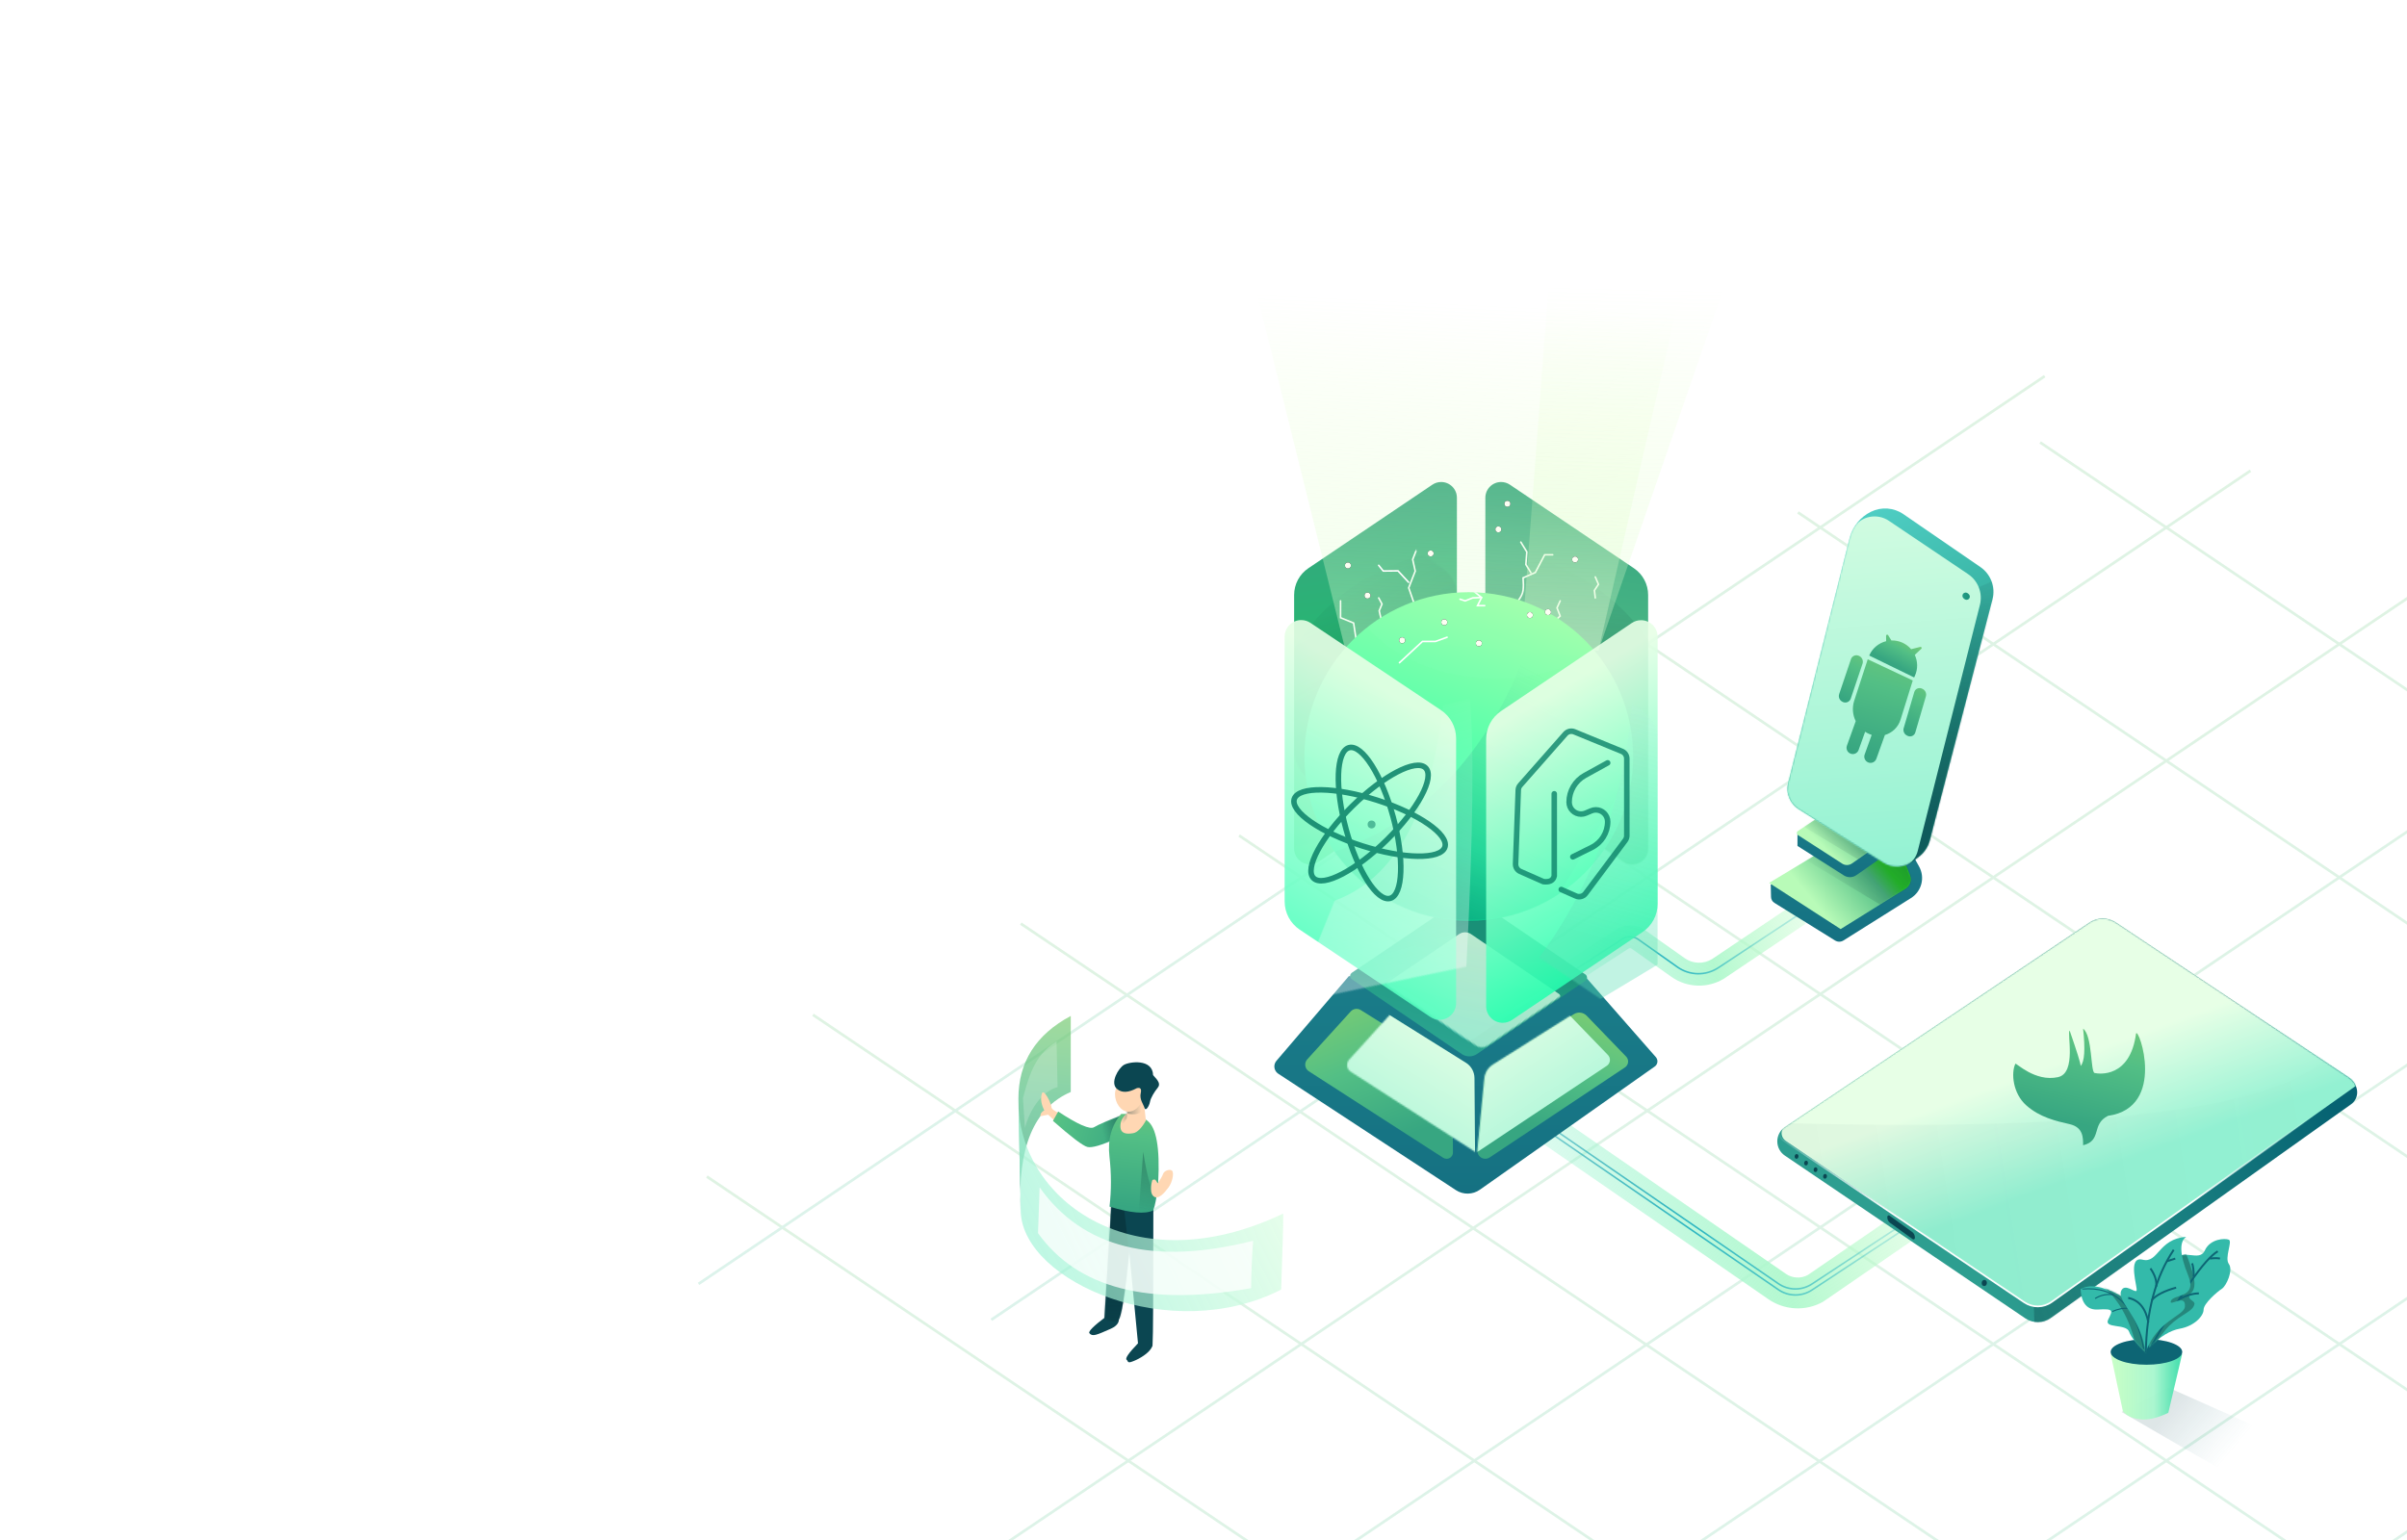 <?xml version="1.0" encoding="UTF-8"?> <svg xmlns="http://www.w3.org/2000/svg" xmlns:xlink="http://www.w3.org/1999/xlink" width="1600px" height="1024px" viewBox="0 0 1600 1024"><!-- Generator: Sketch 53 (72520) - https://sketchapp.com --><title>Node JS &amp; React</title><desc>Created with Sketch.</desc><defs><linearGradient x1="2.885%" y1="70.914%" x2="98.556%" y2="27.252%" id="linearGradient-1"><stop stop-color="#54BC4C" offset="0%"></stop><stop stop-color="#4BBB65" offset="26.671%"></stop><stop stop-color="#33BAAA" offset="100%"></stop></linearGradient><linearGradient x1="2.885%" y1="70.914%" x2="98.556%" y2="27.252%" id="linearGradient-2"><stop stop-color="#54BC4C" offset="0%"></stop><stop stop-color="#4BBB65" offset="26.671%"></stop><stop stop-color="#33BAAA" offset="100%"></stop></linearGradient><linearGradient x1="2.885%" y1="70.85%" x2="98.556%" y2="27.321%" id="linearGradient-3"><stop stop-color="#54BC4C" offset="0%"></stop><stop stop-color="#4BBB65" offset="26.671%"></stop><stop stop-color="#33BAAA" offset="100%"></stop></linearGradient><linearGradient x1="2.885%" y1="70.914%" x2="98.556%" y2="27.252%" id="linearGradient-4"><stop stop-color="#54BC4C" offset="0%"></stop><stop stop-color="#4BBB65" offset="26.671%"></stop><stop stop-color="#33BAAA" offset="100%"></stop></linearGradient><linearGradient x1="2.885%" y1="70.914%" x2="98.556%" y2="27.252%" id="linearGradient-5"><stop stop-color="#54BC4C" offset="0%"></stop><stop stop-color="#4BBB65" offset="26.671%"></stop><stop stop-color="#33BAAA" offset="100%"></stop></linearGradient><linearGradient x1="2.885%" y1="70.914%" x2="98.556%" y2="27.252%" id="linearGradient-6"><stop stop-color="#54BC4C" offset="0%"></stop><stop stop-color="#4BBB65" offset="26.671%"></stop><stop stop-color="#33BAAA" offset="100%"></stop></linearGradient><linearGradient x1="2.885%" y1="70.914%" x2="98.556%" y2="27.252%" id="linearGradient-7"><stop stop-color="#54BC4C" offset="0%"></stop><stop stop-color="#4BBB65" offset="26.671%"></stop><stop stop-color="#33BAAA" offset="100%"></stop></linearGradient><linearGradient x1="2.885%" y1="70.914%" x2="98.556%" y2="27.252%" id="linearGradient-8"><stop stop-color="#54BC4C" offset="0%"></stop><stop stop-color="#4BBB65" offset="26.671%"></stop><stop stop-color="#33BAAA" offset="100%"></stop></linearGradient><linearGradient x1="2.885%" y1="70.914%" x2="98.556%" y2="27.252%" id="linearGradient-9"><stop stop-color="#54BC4C" offset="0%"></stop><stop stop-color="#4BBB65" offset="26.671%"></stop><stop stop-color="#33BAAA" offset="100%"></stop></linearGradient><linearGradient x1="2.885%" y1="70.914%" x2="98.556%" y2="27.252%" id="linearGradient-10"><stop stop-color="#54BC4C" offset="0%"></stop><stop stop-color="#4BBB65" offset="26.671%"></stop><stop stop-color="#33BAAA" offset="100%"></stop></linearGradient><linearGradient x1="2.885%" y1="70.914%" x2="98.556%" y2="27.252%" id="linearGradient-11"><stop stop-color="#54BC4C" offset="0%"></stop><stop stop-color="#4BBB65" offset="26.671%"></stop><stop stop-color="#33BAAA" offset="100%"></stop></linearGradient><linearGradient x1="2.885%" y1="70.914%" x2="98.556%" y2="27.252%" id="linearGradient-12"><stop stop-color="#54BC4C" offset="0%"></stop><stop stop-color="#4BBB65" offset="26.671%"></stop><stop stop-color="#33BAAA" offset="100%"></stop></linearGradient><linearGradient x1="52.739%" y1="0%" x2="50%" y2="93.586%" id="linearGradient-13"><stop stop-color="#79CC74" offset="0%"></stop><stop stop-color="#53BF85" offset="45.304%"></stop><stop stop-color="#37A681" offset="100%"></stop></linearGradient><linearGradient x1="61.813%" y1="28.382%" x2="45.384%" y2="50%" id="linearGradient-14"><stop stop-color="#FFFFFF" offset="0%"></stop><stop stop-color="#FFFFFF" offset="100%"></stop></linearGradient><linearGradient x1="131.792%" y1="45.615%" x2="-12.316%" y2="56.68%" id="linearGradient-15"><stop stop-color="#C9FFC6" stop-opacity="0" offset="0%"></stop><stop stop-color="#AEF8CC" stop-opacity="0.93" offset="49.946%"></stop><stop stop-color="#94F2D3" stop-opacity="0.131" offset="100%"></stop></linearGradient><linearGradient x1="88.211%" y1="48.504%" x2="0%" y2="53.499%" id="linearGradient-16"><stop stop-color="#2DB6C1" stop-opacity="0.298" offset="0%"></stop><stop stop-color="#2DB6C1" offset="54.541%"></stop><stop stop-color="#1E9CAD" stop-opacity="0.321" offset="100%"></stop></linearGradient><linearGradient x1="131.792%" y1="40.142%" x2="-12.316%" y2="65.019%" id="linearGradient-17"><stop stop-color="#C9FFC6" stop-opacity="0" offset="0%"></stop><stop stop-color="#AEF8CC" stop-opacity="0.93" offset="49.946%"></stop><stop stop-color="#94F2D3" stop-opacity="0.131" offset="100%"></stop></linearGradient><linearGradient x1="88.211%" y1="45.556%" x2="0%" y2="60.393%" id="linearGradient-18"><stop stop-color="#2DB6C1" stop-opacity="0.298" offset="0%"></stop><stop stop-color="#2DB6C1" offset="54.541%"></stop><stop stop-color="#1E9CAD" stop-opacity="0.321" offset="100%"></stop></linearGradient><linearGradient x1="-74.388%" y1="19.532%" x2="119.886%" y2="51.496%" id="linearGradient-19"><stop stop-color="#79CC74" offset="0%"></stop><stop stop-color="#53BF85" offset="45.304%"></stop><stop stop-color="#37A681" offset="100%"></stop></linearGradient><path d="M3.472,0 L0,6.207 C12.256,16.999 19.878,22.778 22.866,23.544 C25.854,24.31 32.33,22.422 42.294,17.88 L46.387,2.254 C36.464,5.991 30.118,8.71 27.348,10.41 C24.578,12.11 16.62,8.64 3.472,0 Z" id="path-20"></path><linearGradient x1="28.216%" y1="39.73%" x2="141.649%" y2="-3.899%" id="linearGradient-22"><stop stop-color="#063136" stop-opacity="0" offset="0%"></stop><stop stop-color="#08333B" stop-opacity="0.726" offset="100%"></stop></linearGradient><path d="M4.624,2.818 L0.075,76.948 C4.456,79.512 7.583,79.912 9.455,78.148 C11.326,76.385 13.703,61.368 16.584,33.098 L22.483,94.792 C28.539,97.923 31.74,97.661 32.086,94.005 C32.432,90.349 32.604,59.092 32.604,0.235 L4.624,2.818 Z" id="path-23"></path><linearGradient x1="56.295%" y1="163.485%" x2="57.61%" y2="23.968%" id="linearGradient-25"><stop stop-color="#063136" stop-opacity="0" offset="0%"></stop><stop stop-color="#08333B" stop-opacity="0.726" offset="100%"></stop></linearGradient><linearGradient x1="57.648%" y1="-35.07%" x2="50%" y2="93.586%" id="linearGradient-26"><stop stop-color="#79CC74" offset="0%"></stop><stop stop-color="#53BF85" offset="45.304%"></stop><stop stop-color="#37A681" offset="100%"></stop></linearGradient><path d="M12.275,1.1 C14.359,1.185 15.169,1.185 14.705,1.1 C14.24,1.016 12.194,1.016 8.568,1.1 C2.092,8.7 -0.502,18.132 0.787,29.396 C2.075,40.659 2.094,51.764 0.843,62.71 C14.825,66.987 24.476,67.834 29.797,65.252 C31.291,61.715 32.422,55.427 33.191,46.388 C34.398,23.651 31.975,10.029 25.922,5.522 C19.868,1.014 15.319,-0.459 12.275,1.1 Z" id="path-27"></path><linearGradient x1="60.704%" y1="93.551%" x2="74.954%" y2="-99.919%" id="linearGradient-29"><stop stop-color="#063136" stop-opacity="0" offset="0%"></stop><stop stop-color="#08333B" stop-opacity="0.726" offset="100%"></stop></linearGradient><path d="M4.396,7.355 L4.683,11.655 C1.684,13.956 0.184,16.836 0.184,20.295 C0.184,25.483 4.579,25.624 8.666,24.909 C11.39,24.432 14.206,21.647 17.113,16.554 L15.347,0.061 L4.396,7.355 Z" id="path-30"></path><linearGradient x1="82.208%" y1="78.141%" x2="-28.702%" y2="78.141%" id="linearGradient-32"><stop stop-color="#063136" stop-opacity="0" offset="0%"></stop><stop stop-color="#08333B" stop-opacity="0.726" offset="100%"></stop></linearGradient><linearGradient x1="36.606%" y1="39.73%" x2="133.221%" y2="-100.537%" id="linearGradient-33"><stop stop-color="#063136" stop-opacity="0" offset="0%"></stop><stop stop-color="#08333B" stop-opacity="0.726" offset="100%"></stop></linearGradient><linearGradient x1="100%" y1="10.84%" x2="-5.873%" y2="58.312%" id="linearGradient-34"><stop stop-color="#E7FFE6" stop-opacity="0.766" offset="0%"></stop><stop stop-color="#94F2D3" stop-opacity="0.635" offset="100%"></stop></linearGradient><linearGradient x1="124%" y1="44.578%" x2="21.086%" y2="50%" id="linearGradient-35"><stop stop-color="#FFFFFF" offset="0%"></stop><stop stop-color="#FFFFFF" offset="100%"></stop></linearGradient><linearGradient x1="50%" y1="0%" x2="50%" y2="100%" id="linearGradient-36"><stop stop-color="#1A7C89" offset="0%"></stop><stop stop-color="#157182" offset="100%"></stop></linearGradient><linearGradient x1="88.23%" y1="6.826%" x2="50%" y2="87.635%" id="linearGradient-37"><stop stop-color="#79CC74" offset="0%"></stop><stop stop-color="#53BF85" offset="45.304%"></stop><stop stop-color="#37A681" offset="100%"></stop></linearGradient><path d="M8.97,43.563 L2.671,90.78 C2.288,93.654 4.307,96.295 7.181,96.678 C8.381,96.839 9.6,96.579 10.631,95.943 L102.582,39.249 C104.803,37.88 105.494,34.969 104.124,32.748 C103.975,32.506 103.804,32.277 103.614,32.066 L78.359,4.013 C76.196,1.61 72.644,1.055 69.851,2.682 L14.859,34.727 C11.637,36.604 9.463,39.866 8.97,43.563 Z" id="path-38"></path><linearGradient x1="0%" y1="12.078%" x2="76.032%" y2="127.584%" id="linearGradient-40"><stop stop-color="#E7FFE6" offset="0%"></stop><stop stop-color="#94F2D3" offset="100%"></stop></linearGradient><linearGradient x1="88.23%" y1="0.558%" x2="50%" y2="93.1%" id="linearGradient-41"><stop stop-color="#79CC74" offset="0%"></stop><stop stop-color="#53BF85" offset="45.304%"></stop><stop stop-color="#37A681" offset="100%"></stop></linearGradient><path d="M2.141,45.325 L0.87,95.329 C0.811,97.648 2.643,99.575 4.962,99.634 C5.78,99.655 6.586,99.437 7.281,99.006 L97.586,43.043 C100.05,41.516 100.81,38.28 99.283,35.815 C99.131,35.57 98.959,35.338 98.77,35.122 L70.447,2.78 C68.773,0.869 65.97,0.43 63.793,1.739 L7.991,35.282 C4.452,37.409 2.246,41.197 2.141,45.325 Z" id="path-42"></path><linearGradient x1="0%" y1="7.875%" x2="76.032%" y2="136.184%" id="linearGradient-44"><stop stop-color="#E7FFE6" offset="0%"></stop><stop stop-color="#94F2D3" offset="100%"></stop></linearGradient><linearGradient x1="149.008%" y1="216.982%" x2="43.319%" y2="19.363%" id="linearGradient-45"><stop stop-color="#4FCEC4" offset="0%"></stop><stop stop-color="#199077" offset="100%"></stop></linearGradient><linearGradient x1="124.665%" y1="119.356%" x2="50%" y2="22.821%" id="linearGradient-46"><stop stop-color="#4FCEC4" offset="0%"></stop><stop stop-color="#199077" offset="100%"></stop></linearGradient><path d="M38.163,32.995 L107.543,19.784 C108.683,19.567 109.782,20.314 109.999,21.454 C110.049,21.715 110.048,21.984 109.998,22.246 L96.763,90.626 C96.208,93.495 93.96,95.737 91.089,96.283 L21.709,109.495 C20.57,109.711 19.47,108.964 19.253,107.824 C19.204,107.563 19.204,107.294 19.255,107.033 L32.489,38.652 C33.044,35.783 35.292,33.542 38.163,32.995 Z" id="path-47"></path><linearGradient x1="0%" y1="7.077%" x2="76.032%" y2="137.816%" id="linearGradient-49"><stop stop-color="#E7FFE6" offset="0%"></stop><stop stop-color="#94F2D3" offset="100%"></stop></linearGradient><linearGradient x1="56.021%" y1="0%" x2="50%" y2="93.586%" id="linearGradient-50"><stop stop-color="#79CC74" offset="0%"></stop><stop stop-color="#1EBF69" offset="45.304%"></stop><stop stop-color="#37A681" offset="100%"></stop></linearGradient><path d="M16.328,11.005 L98.744,66.554 C104.658,70.54 108.203,77.206 108.203,84.338 L108.203,252.974 C108.203,258.759 103.514,263.448 97.73,263.448 C95.644,263.448 93.606,262.825 91.876,261.659 L9.46,206.11 C3.546,202.124 -2.67927792e-15,195.459 -3.55271368e-15,188.326 L5.32907052e-15,19.69 C4.62067451e-15,13.906 4.689,9.216 10.474,9.216 C12.56,9.216 14.598,9.839 16.328,11.005 Z" id="path-51"></path><linearGradient x1="12.319%" y1="9.876%" x2="50%" y2="89.11%" id="linearGradient-53"><stop stop-color="#063136" stop-opacity="0" offset="0%"></stop><stop stop-color="#08333B" stop-opacity="0.726" offset="100%"></stop></linearGradient><linearGradient x1="52.887%" y1="-32.323%" x2="45.295%" y2="320.826%" id="linearGradient-54"><stop stop-color="#FFFFFF" offset="0%"></stop><stop stop-color="#FFFFFF" offset="66.38%"></stop><stop stop-color="#199077" offset="100%"></stop></linearGradient><linearGradient x1="70.191%" y1="-32.323%" x2="17.098%" y2="320.826%" id="linearGradient-55"><stop stop-color="#FFFFFF" offset="0%"></stop><stop stop-color="#FFFFFF" offset="66.38%"></stop><stop stop-color="#199077" offset="100%"></stop></linearGradient><linearGradient x1="52.057%" y1="-32.323%" x2="46.648%" y2="320.826%" id="linearGradient-56"><stop stop-color="#FFFFFF" offset="0%"></stop><stop stop-color="#FFFFFF" offset="66.38%"></stop><stop stop-color="#199077" offset="100%"></stop></linearGradient><ellipse id="path-57" cx="90.822" cy="56.477" rx="1.994" ry="1.995"></ellipse><filter x="-376.1%" y="-376.0%" width="852.2%" height="852.0%" id="filter-58"><feOffset dx="0" dy="0" in="SourceAlpha" result="shadowOffsetOuter1"></feOffset><feGaussianBlur stdDeviation="5" in="shadowOffsetOuter1" result="shadowBlurOuter1"></feGaussianBlur><feColorMatrix values="0 0 0 0 1 0 0 0 0 1 0 0 0 0 1 0 0 0 1 0" type="matrix" in="shadowBlurOuter1"></feColorMatrix></filter><linearGradient x1="56.021%" y1="0%" x2="50%" y2="93.586%" id="linearGradient-59"><stop stop-color="#79CC74" offset="0%"></stop><stop stop-color="#53BF85" offset="45.304%"></stop><stop stop-color="#37A681" offset="100%"></stop></linearGradient><path d="M16.328,11.005 L98.744,66.554 C104.658,70.54 108.203,77.206 108.203,84.338 L108.203,252.974 C108.203,258.759 103.514,263.448 97.73,263.448 C95.644,263.448 93.606,262.825 91.876,261.659 L9.46,206.11 C3.546,202.124 3.2699333e-15,195.459 -7.10542736e-15,188.326 L7.10542736e-15,19.69 C3.82820069e-15,13.906 4.689,9.216 10.474,9.216 C12.56,9.216 14.598,9.839 16.328,11.005 Z" id="path-60"></path><linearGradient x1="65.076%" y1="2.246%" x2="58.736%" y2="100%" id="linearGradient-62"><stop stop-color="#063136" stop-opacity="0" offset="0%"></stop><stop stop-color="#08333B" stop-opacity="0.726" offset="100%"></stop></linearGradient><linearGradient x1="116.687%" y1="-32.323%" x2="-58.671%" y2="320.826%" id="linearGradient-63"><stop stop-color="#FFFFFF" offset="0%"></stop><stop stop-color="#FFFFFF" offset="66.38%"></stop><stop stop-color="#199077" offset="100%"></stop></linearGradient><linearGradient x1="62.922%" y1="-32.323%" x2="28.943%" y2="320.826%" id="linearGradient-64"><stop stop-color="#FFFFFF" offset="0%"></stop><stop stop-color="#FFFFFF" offset="66.38%"></stop><stop stop-color="#199077" offset="100%"></stop></linearGradient><linearGradient x1="64.251%" y1="-32.323%" x2="26.777%" y2="320.826%" id="linearGradient-65"><stop stop-color="#FFFFFF" offset="0%"></stop><stop stop-color="#FFFFFF" offset="66.38%"></stop><stop stop-color="#199077" offset="100%"></stop></linearGradient><linearGradient x1="54.393%" y1="-32.323%" x2="42.841%" y2="320.826%" id="linearGradient-66"><stop stop-color="#FFFFFF" offset="0%"></stop><stop stop-color="#FFFFFF" offset="66.38%"></stop><stop stop-color="#199077" offset="100%"></stop></linearGradient><linearGradient x1="68.639%" y1="19.324%" x2="61.819%" y2="152.713%" id="linearGradient-67"><stop stop-color="#D5FFA5" stop-opacity="0" offset="0%"></stop><stop stop-color="#EAFDFF" stop-opacity="0.652" offset="100%"></stop></linearGradient><linearGradient x1="55.175%" y1="14.764%" x2="53.281%" y2="167.981%" id="linearGradient-68"><stop stop-color="#D5FFA5" stop-opacity="0" offset="0%"></stop><stop stop-color="#EAFDFF" stop-opacity="0.652" offset="100%"></stop></linearGradient><linearGradient x1="88.215%" y1="0%" x2="46.807%" y2="107.037%" id="linearGradient-69"><stop stop-color="#B0FFAB" offset="0%"></stop><stop stop-color="#2CFFAB" offset="75.224%"></stop><stop stop-color="#00DF96" offset="100%"></stop></linearGradient><ellipse id="path-70" cx="109.254" cy="109.276" rx="109.254" ry="109.276"></ellipse><linearGradient x1="50%" y1="50%" x2="42.295%" y2="122.098%" id="linearGradient-72"><stop stop-color="#E7FFE6" offset="0%"></stop><stop stop-color="#94F2D3" offset="100%"></stop></linearGradient><linearGradient x1="84.185%" y1="31.956%" x2="50%" y2="88.028%" id="linearGradient-73"><stop stop-color="#1A7C89" stop-opacity="0" offset="0%"></stop><stop stop-color="#0B4651" stop-opacity="0.348" offset="100%"></stop></linearGradient><linearGradient x1="167.785%" y1="26.404%" x2="-141.94%" y2="127.626%" id="linearGradient-74"><stop stop-color="#FFFFFF" offset="0%"></stop><stop stop-color="#FFFFFF" offset="66.38%"></stop><stop stop-color="#199077" offset="100%"></stop></linearGradient><ellipse id="path-75" cx="64.994" cy="31.995" rx="1.994" ry="1.995"></ellipse><filter x="-376.1%" y="-376.0%" width="852.2%" height="852.0%" id="filter-76"><feOffset dx="0" dy="0" in="SourceAlpha" result="shadowOffsetOuter1"></feOffset><feGaussianBlur stdDeviation="5" in="shadowOffsetOuter1" result="shadowBlurOuter1"></feGaussianBlur><feColorMatrix values="0 0 0 0 1 0 0 0 0 1 0 0 0 0 1 0 0 0 1 0" type="matrix" in="shadowBlurOuter1"></feColorMatrix></filter><ellipse id="path-77" cx="92.994" cy="19.995" rx="1.994" ry="1.995"></ellipse><filter x="-376.1%" y="-376.0%" width="852.2%" height="852.0%" id="filter-78"><feOffset dx="0" dy="0" in="SourceAlpha" result="shadowOffsetOuter1"></feOffset><feGaussianBlur stdDeviation="5" in="shadowOffsetOuter1" result="shadowBlurOuter1"></feGaussianBlur><feColorMatrix values="0 0 0 0 1 0 0 0 0 1 0 0 0 0 1 0 0 0 1 0" type="matrix" in="shadowBlurOuter1"></feColorMatrix></filter><ellipse id="path-79" cx="115.994" cy="33.995" rx="1.994" ry="1.995"></ellipse><filter x="-376.1%" y="-376.0%" width="852.2%" height="852.0%" id="filter-80"><feOffset dx="0" dy="0" in="SourceAlpha" result="shadowOffsetOuter1"></feOffset><feGaussianBlur stdDeviation="5" in="shadowOffsetOuter1" result="shadowBlurOuter1"></feGaussianBlur><feColorMatrix values="0 0 0 0 1 0 0 0 0 1 0 0 0 0 1 0 0 0 1 0" type="matrix" in="shadowBlurOuter1"></feColorMatrix></filter><ellipse id="path-81" cx="171.994" cy="-11.005" rx="1.994" ry="1.995"></ellipse><filter x="-376.1%" y="-376.0%" width="852.2%" height="852.0%" id="filter-82"><feOffset dx="0" dy="0" in="SourceAlpha" result="shadowOffsetOuter1"></feOffset><feGaussianBlur stdDeviation="5" in="shadowOffsetOuter1" result="shadowBlurOuter1"></feGaussianBlur><feColorMatrix values="0 0 0 0 1 0 0 0 0 1 0 0 0 0 1 0 0 0 1 0" type="matrix" in="shadowBlurOuter1"></feColorMatrix></filter><linearGradient x1="122.973%" y1="-32.323%" x2="-68.915%" y2="320.826%" id="linearGradient-83"><stop stop-color="#FFFFFF" offset="0%"></stop><stop stop-color="#FFFFFF" offset="66.38%"></stop><stop stop-color="#199077" offset="100%"></stop></linearGradient><linearGradient x1="65.98%" y1="19.216%" x2="45.255%" y2="100%" id="linearGradient-84"><stop stop-color="#E7FFE6" stop-opacity="0.909" offset="0%"></stop><stop stop-color="#40FFBA" stop-opacity="0.889" offset="100%"></stop></linearGradient><path d="M17.154,11.472 L103.956,69.523 C110.221,73.713 113.981,80.752 113.981,88.288 L113.981,264.357 C113.981,270.446 109.045,275.382 102.956,275.382 C100.774,275.382 98.641,274.735 96.827,273.522 L10.025,215.471 C3.761,211.281 9.22937857e-16,204.242 0,196.706 L-5.32907052e-15,20.637 C-6.07475053e-15,14.548 4.936,9.612 11.025,9.612 C13.207,9.612 15.34,10.259 17.154,11.472 Z" id="path-85"></path><linearGradient x1="67.998%" y1="12%" x2="38.742%" y2="83.48%" id="linearGradient-87"><stop stop-color="#FFFFFF" stop-opacity="0" offset="0%"></stop><stop stop-color="#FFFFFF" stop-opacity="0.375" offset="100%"></stop></linearGradient><linearGradient x1="65.747%" y1="19.216%" x2="45.325%" y2="100%" id="linearGradient-88"><stop stop-color="#E7FFE6" stop-opacity="0.909" offset="0%"></stop><stop stop-color="#09FFA6" stop-opacity="0.889" offset="100%"></stop></linearGradient><path d="M17.185,11.578 L104.02,70.079 C110.247,74.274 113.981,81.292 113.981,88.801 L113.981,266.374 C113.981,272.463 109.045,277.399 102.956,277.399 C100.761,277.399 98.617,276.744 96.796,275.518 L9.962,217.017 C3.734,212.821 8.02503663e-15,205.803 7.10542736e-15,198.294 L7.10542736e-15,20.721 C6.35974735e-15,14.632 4.936,9.696 11.025,9.696 C13.22,9.696 15.365,10.351 17.185,11.578 Z" id="path-89"></path><linearGradient x1="63.858%" y1="-6.652%" x2="54.397%" y2="75.543%" id="linearGradient-91"><stop stop-color="#FFFFFF" stop-opacity="0" offset="0%"></stop><stop stop-color="#5AE1B5" stop-opacity="0.375" offset="100%"></stop></linearGradient><linearGradient x1="167.785%" y1="23.542%" x2="-141.94%" y2="137.043%" id="linearGradient-92"><stop stop-color="#FFFFFF" offset="0%"></stop><stop stop-color="#FFFFFF" offset="66.38%"></stop><stop stop-color="#199077" offset="100%"></stop></linearGradient><ellipse id="path-93" cx="126.994" cy="217.995" rx="1.994" ry="1.995"></ellipse><filter x="-376.1%" y="-376.0%" width="852.2%" height="852.0%" id="filter-94"><feOffset dx="0" dy="0" in="SourceAlpha" result="shadowOffsetOuter1"></feOffset><feGaussianBlur stdDeviation="5" in="shadowOffsetOuter1" result="shadowBlurOuter1"></feGaussianBlur><feColorMatrix values="0 0 0 0 1 0 0 0 0 1 0 0 0 0 1 0 0 0 1 0" type="matrix" in="shadowBlurOuter1"></feColorMatrix></filter><ellipse id="path-95" cx="71.994" cy="225.995" rx="1.994" ry="1.995"></ellipse><filter x="-376.1%" y="-376.0%" width="852.2%" height="852.0%" id="filter-96"><feOffset dx="0" dy="0" in="SourceAlpha" result="shadowOffsetOuter1"></feOffset><feGaussianBlur stdDeviation="5" in="shadowOffsetOuter1" result="shadowBlurOuter1"></feGaussianBlur><feColorMatrix values="0 0 0 0 1 0 0 0 0 1 0 0 0 0 1 0 0 0 1 0" type="matrix" in="shadowBlurOuter1"></feColorMatrix></filter><ellipse id="path-97" cx="84.994" cy="245.995" rx="1.994" ry="1.995"></ellipse><filter x="-376.1%" y="-376.0%" width="852.2%" height="852.0%" id="filter-98"><feOffset dx="0" dy="0" in="SourceAlpha" result="shadowOffsetOuter1"></feOffset><feGaussianBlur stdDeviation="5" in="shadowOffsetOuter1" result="shadowBlurOuter1"></feGaussianBlur><feColorMatrix values="0 0 0 0 1 0 0 0 0 1 0 0 0 0 1 0 0 0 1 0" type="matrix" in="shadowBlurOuter1"></feColorMatrix></filter><ellipse id="path-99" cx="171.994" cy="201.995" rx="1.994" ry="1.995"></ellipse><filter x="-376.1%" y="-376.0%" width="852.2%" height="852.0%" id="filter-100"><feOffset dx="0" dy="0" in="SourceAlpha" result="shadowOffsetOuter1"></feOffset><feGaussianBlur stdDeviation="5" in="shadowOffsetOuter1" result="shadowBlurOuter1"></feGaussianBlur><feColorMatrix values="0 0 0 0 1 0 0 0 0 1 0 0 0 0 1 0 0 0 1 0" type="matrix" in="shadowBlurOuter1"></feColorMatrix></filter><ellipse id="path-101" cx="177.994" cy="184.995" rx="1.994" ry="1.995"></ellipse><filter x="-376.1%" y="-376.0%" width="852.2%" height="852.0%" id="filter-102"><feOffset dx="0" dy="0" in="SourceAlpha" result="shadowOffsetOuter1"></feOffset><feGaussianBlur stdDeviation="5" in="shadowOffsetOuter1" result="shadowBlurOuter1"></feGaussianBlur><feColorMatrix values="0 0 0 0 1 0 0 0 0 1 0 0 0 0 1 0 0 0 1 0" type="matrix" in="shadowBlurOuter1"></feColorMatrix></filter><ellipse id="path-103" cx="204.994" cy="256.995" rx="1.994" ry="1.995"></ellipse><filter x="-376.1%" y="-376.0%" width="852.2%" height="852.0%" id="filter-104"><feOffset dx="0" dy="0" in="SourceAlpha" result="shadowOffsetOuter1"></feOffset><feGaussianBlur stdDeviation="5" in="shadowOffsetOuter1" result="shadowBlurOuter1"></feGaussianBlur><feColorMatrix values="0 0 0 0 1 0 0 0 0 1 0 0 0 0 1 0 0 0 1 0" type="matrix" in="shadowBlurOuter1"></feColorMatrix></filter><ellipse id="path-105" cx="192.994" cy="258.995" rx="1.994" ry="1.995"></ellipse><filter x="-376.1%" y="-376.0%" width="852.2%" height="852.0%" id="filter-106"><feOffset dx="0" dy="0" in="SourceAlpha" result="shadowOffsetOuter1"></feOffset><feGaussianBlur stdDeviation="5" in="shadowOffsetOuter1" result="shadowBlurOuter1"></feGaussianBlur><feColorMatrix values="0 0 0 0 1 0 0 0 0 1 0 0 0 0 1 0 0 0 1 0" type="matrix" in="shadowBlurOuter1"></feColorMatrix></filter><ellipse id="path-107" cx="222.994" cy="221.995" rx="1.994" ry="1.995"></ellipse><filter x="-376.1%" y="-376.0%" width="852.2%" height="852.0%" id="filter-108"><feOffset dx="0" dy="0" in="SourceAlpha" result="shadowOffsetOuter1"></feOffset><feGaussianBlur stdDeviation="5" in="shadowOffsetOuter1" result="shadowBlurOuter1"></feGaussianBlur><feColorMatrix values="0 0 0 0 1 0 0 0 0 1 0 0 0 0 1 0 0 0 1 0" type="matrix" in="shadowBlurOuter1"></feColorMatrix></filter><linearGradient x1="167.785%" y1="47.972%" x2="-141.94%" y2="56.672%" id="linearGradient-109"><stop stop-color="#FFFFFF" offset="0%"></stop><stop stop-color="#FFFFFF" offset="66.38%"></stop><stop stop-color="#199077" offset="100%"></stop></linearGradient><linearGradient x1="95.823%" y1="45.26%" x2="27.524%" y2="72.423%" id="linearGradient-110"><stop stop-color="#066272" offset="0%"></stop><stop stop-color="#2D9E90" offset="100%"></stop></linearGradient><path d="M0.413,148.93 C0.413,145.139 2.301,141.597 5.447,139.483 L207.951,3.408 C213.242,-0.148 220.154,-0.163 225.461,3.369 L380.475,106.533 C383.468,108.524 385.428,111.735 385.832,115.307 C386.225,118.784 384.7,122.2 381.85,124.229 L182.154,266.408 C177.118,269.994 170.385,270.073 165.267,266.607 L5.435,158.395 C2.295,156.269 0.413,152.723 0.413,148.93 Z" id="path-111"></path><linearGradient x1="63.126%" y1="62.682%" x2="-92.221%" y2="120.661%" id="linearGradient-113"><stop stop-color="#063136" stop-opacity="0" offset="0%"></stop><stop stop-color="#0B4651" stop-opacity="0.726" offset="100%"></stop></linearGradient><linearGradient x1="51.914%" y1="34.885%" x2="36.561%" y2="68.075%" id="linearGradient-114"><stop stop-color="#E7FFE6" offset="0%"></stop><stop stop-color="#94F2D3" offset="100%"></stop></linearGradient><path d="M32.894,79.75 L288.368,84.404 L364.863,275.688 L109.83,277.284 C103.396,277.324 97.612,273.369 95.315,267.358 L26.894,88.298 C25.653,85.048 27.281,81.406 30.531,80.164 C31.285,79.876 32.087,79.736 32.894,79.75 Z" id="path-115"></path><linearGradient x1="36.596%" y1="53.665%" x2="37.46%" y2="74.782%" id="linearGradient-117"><stop stop-color="#FFFFFF" stop-opacity="0" offset="0%"></stop><stop stop-color="#FFFFFF" stop-opacity="0.442" offset="44.184%"></stop><stop stop-color="#FFFFFF" offset="100%"></stop></linearGradient><path d="M4.774,190.394 L217.623,48.255 L386.113,162.841 L182.125,308.076 C176.89,311.803 169.893,311.897 164.56,308.311 L4.757,200.861 C1.87,198.919 1.103,195.005 3.044,192.118 C3.503,191.436 4.09,190.85 4.774,190.394 Z" id="path-118"></path><linearGradient x1="102.637%" y1="40.715%" x2="-142.578%" y2="57.301%" id="linearGradient-120"><stop stop-color="#063136" stop-opacity="0" offset="0%"></stop><stop stop-color="#16574A" stop-opacity="0.104" offset="98.559%"></stop></linearGradient><linearGradient x1="80.737%" y1="-16.577%" x2="50%" y2="84.111%" id="linearGradient-121"><stop stop-color="#79CC74" offset="0%"></stop><stop stop-color="#53BF85" offset="45.304%"></stop><stop stop-color="#37A681" offset="100%"></stop></linearGradient><linearGradient x1="77.212%" y1="65.979%" x2="24.16%" y2="39.454%" id="linearGradient-122"><stop stop-color="#1A7C89" stop-opacity="0" offset="0%"></stop><stop stop-color="#0B4651" stop-opacity="0.138" offset="100%"></stop></linearGradient><linearGradient x1="0%" y1="35.805%" x2="94.782%" y2="35.805%" id="linearGradient-123"><stop stop-color="#C9FFC6" offset="0%"></stop><stop stop-color="#A7F6CE" stop-opacity="0.965" offset="64.224%"></stop><stop stop-color="#43DFAC" stop-opacity="0.946" offset="100%"></stop></linearGradient><path d="M0.372,72.364 C7.408,65.227 14.175,61.075 20.674,59.905 C30.422,58.152 36.476,51.428 36.476,47.282 C36.476,43.137 45.618,35.297 48.636,33.362 C51.654,31.427 56.293,21.014 53.275,16.911 C50.257,12.808 55.792,1.871 53.275,0.756 C50.758,-0.36 40.775,0.058 37.258,7.977 C33.742,15.897 21.584,5.939 18.881,14.364 C17.079,19.981 10.909,27.914 0.372,38.162 L0.372,72.364 Z" id="path-124"></path><path d="M43.624,44.374 C42.46,24.523 36.363,11.615 25.334,5.649 C14.305,-0.317 5.86,-1.557 0,1.927 C0.585,11.366 4.464,15.864 11.637,15.422 C22.397,14.76 21.33,16.135 18.355,22.187 C15.381,28.239 30.343,24.704 32.261,30.141 C33.54,33.766 37.327,38.51 43.624,44.374 Z" id="path-126"></path><linearGradient x1="50%" y1="0%" x2="50%" y2="100%" id="linearGradient-128"><stop stop-color="#1A7C89" offset="0%"></stop><stop stop-color="#157182" offset="100%"></stop></linearGradient><linearGradient x1="88.23%" y1="35.629%" x2="29.893%" y2="61.647%" id="linearGradient-129"><stop stop-color="#2DDD22" offset="0%"></stop><stop stop-color="#53BF85" offset="22.859%"></stop><stop stop-color="#B8FBB8" offset="100%"></stop></linearGradient><path d="M-9.09494702e-13,20.696 L47.534,51.397 L90.662,24.522 C93.678,22.643 94.917,18.875 93.606,15.572 L87.425,0 L30.417,2.328 L-9.09494702e-13,20.696 Z" id="path-130"></path><linearGradient x1="0%" y1="46.524%" x2="120.434%" y2="-14.824%" id="linearGradient-132"><stop stop-color="#063136" stop-opacity="0" offset="0%"></stop><stop stop-color="#08333B" stop-opacity="0.726" offset="100%"></stop></linearGradient><linearGradient x1="50%" y1="0%" x2="50%" y2="100%" id="linearGradient-133"><stop stop-color="#1A7C89" offset="0%"></stop><stop stop-color="#157182" offset="100%"></stop></linearGradient><linearGradient x1="88.23%" y1="29.919%" x2="29.893%" y2="66.276%" id="linearGradient-134"><stop stop-color="#2DDD22" offset="0%"></stop><stop stop-color="#53BF85" offset="22.859%"></stop><stop stop-color="#B8FBB8" offset="100%"></stop></linearGradient><path d="M1.186,17.22 L30.691,36.259 C32.661,37.53 35.203,37.484 37.126,36.143 L59.134,20.795 L23.047,9.09494702e-13 L1.166,14.586 C0.442,15.069 0.247,16.047 0.729,16.77 C0.849,16.95 1.004,17.103 1.186,17.22 Z" id="path-135"></path><linearGradient x1="0%" y1="44.722%" x2="120.434%" y2="-48.439%" id="linearGradient-137"><stop stop-color="#063136" stop-opacity="0" offset="0%"></stop><stop stop-color="#08333B" stop-opacity="0.726" offset="100%"></stop></linearGradient><linearGradient x1="35.521%" y1="0%" x2="65.879%" y2="93.292%" id="linearGradient-138"><stop stop-color="#4FCEC4" offset="0%"></stop><stop stop-color="#199077" offset="100%"></stop></linearGradient><path d="M43.279,3.659 L43.279,3.659 C49.947,-0.213 58.186,-0.188 64.831,3.725 L118.388,35.267 C125.643,39.54 129.445,47.898 127.899,56.174 L97.5,218.896 C96.667,223.353 94.345,227.394 90.914,230.358 L87.19,233.575 C81.755,238.269 73.988,239.127 67.659,235.732 L9.129,204.33 C3.034,201.06 -0.27,194.242 0.94,187.432 L30.299,22.22 C31.684,14.425 36.432,7.635 43.279,3.659 Z" id="path-139"></path><linearGradient x1="51.383%" y1="-7.256%" x2="50%" y2="81.468%" id="linearGradient-141"><stop stop-color="#063136" stop-opacity="0" offset="0%"></stop><stop stop-color="#063136" stop-opacity="0" offset="0%"></stop><stop stop-color="#0B4651" stop-opacity="0.726" offset="100%"></stop></linearGradient><linearGradient x1="40.147%" y1="-37.953%" x2="50.893%" y2="100%" id="linearGradient-142"><stop stop-color="#E7FFE6" offset="0%"></stop><stop stop-color="#94F2D3" offset="100%"></stop></linearGradient><linearGradient x1="53.018%" y1="-35.07%" x2="50%" y2="93.586%" id="linearGradient-143"><stop stop-color="#79CC74" offset="0%"></stop><stop stop-color="#53BF85" offset="45.304%"></stop><stop stop-color="#37A681" offset="100%"></stop></linearGradient><linearGradient x1="59.297%" y1="-35.07%" x2="50%" y2="93.586%" id="linearGradient-144"><stop stop-color="#79CC74" offset="0%"></stop><stop stop-color="#53BF85" offset="45.304%"></stop><stop stop-color="#37A681" offset="100%"></stop></linearGradient><linearGradient x1="53.614%" y1="-35.07%" x2="50%" y2="93.586%" id="linearGradient-145"><stop stop-color="#79CC74" offset="0%"></stop><stop stop-color="#53BF85" offset="45.304%"></stop><stop stop-color="#37A681" offset="100%"></stop></linearGradient><linearGradient x1="80.737%" y1="2.783%" x2="50%" y2="74.192%" id="linearGradient-146"><stop stop-color="#79CC74" offset="0%"></stop><stop stop-color="#53BF85" offset="45.304%"></stop><stop stop-color="#37A681" offset="100%"></stop></linearGradient><linearGradient x1="-204.127%" y1="-354.641%" x2="90.267%" y2="93.292%" id="linearGradient-147"><stop stop-color="#4FCEC4" offset="0%"></stop><stop stop-color="#199077" offset="100%"></stop></linearGradient></defs><g id="Node-JS-&amp;-React" stroke="none" stroke-width="1" fill="none" fill-rule="evenodd"><g id="Hero" opacity="0.183" stroke-linecap="square" stroke-width="1.8"><g id="Floor"><g id="Group-21" transform="translate(470, 294)"><path d="M0.636,488.859 L1029.594,1182.9" id="Line-3-Copy-40" stroke="url(#linearGradient-1)"></path><path d="M71.139,381.277 L1259.594,1182.9" id="Line-3-Copy-45" stroke="url(#linearGradient-2)"></path><path d="M209.299,320.648 L1489.594,1182.9" id="Line-3-Copy-50" stroke="url(#linearGradient-3)"></path><path d="M354.434,262.087 L1719.594,1182.9" id="Line-3-Copy-55" stroke="url(#linearGradient-4)"></path><path d="M485.717,195.502 L1949.594,1182.9" id="Line-3-Copy-60" stroke="url(#linearGradient-5)"></path><path d="M608.021,122.861 L2179.594,1182.9" id="Line-3-Copy-65" stroke="url(#linearGradient-6)"></path><path d="M725.895,47.23 L2409.594,1182.9" id="Line-3-Copy-70" stroke="url(#linearGradient-7)"></path><path d="M886.898,0.692 L2639.594,1182.9" id="Line-3-Copy-75" stroke="url(#linearGradient-8)"></path></g><g id="Group-21-Copy-2" transform="translate(1555, 738.5) scale(-1, 1) translate(-1555, -738.5) "><path d="M0,0 L2189.594,1476.9" id="Line-3-Copy-27" stroke="url(#linearGradient-9)"></path><path d="M230,0 L2419.594,1476.9" id="Line-3-Copy-32" stroke="url(#linearGradient-9)"></path><path d="M460,0 L2649.594,1476.9" id="Line-3-Copy-37" stroke="url(#linearGradient-9)"></path><path d="M690,0 L2879.594,1476.9" id="Line-3-Copy-42" stroke="url(#linearGradient-9)"></path><path d="M1459.906,364.171 L3109.594,1476.9" id="Line-3-Copy-47" stroke="url(#linearGradient-10)"></path><path d="M1614.798,313.51 L2450.309,877.07" id="Line-3-Copy-52" stroke="url(#linearGradient-11)"></path><path d="M1751.568,250.626 L2644.914,853.195" id="Line-3-Copy-57" stroke="url(#linearGradient-12)"></path></g></g></g><g id="Illustration" transform="translate(676, 150)"><g id="Group-18" transform="translate(0, 525)"><path d="M2.425,130.541 C0.264,88.064 11.377,61.583 35.765,51.098 L35.765,0.541 C12.567,12.918 0.968,31.238 0.968,55.502 L2.425,130.541 Z" id="Path-321" fill="url(#linearGradient-13)" opacity="0.7"></path><path d="M4,55.188 C8.579,37.18 13.39,25.461 26.308,17.482 L27,47.891 C17.844,50.06 8.914,61.274 5.282,75.048 L4,55.188 Z" id="Path-323" fill="url(#linearGradient-14)" opacity="0.2"></path></g><g id="Group-10" transform="translate(365.974, 450.915)"><path d="M8.344,50.729 L0.061,37.942 L32.26,17.076 C38.118,13.279 45.697,13.433 51.397,17.463 L77.893,36.2 C83.308,40.03 90.487,40.255 96.132,36.772 L150.299,0.347 L158.297,13.313 L104.13,49.738 C93.289,56.428 79.5,55.996 69.099,48.64 L42.604,29.904 C41.99,29.47 41.173,29.453 40.543,29.862 L8.344,50.729 Z" id="Path-329-Copy-2" fill="url(#linearGradient-15)"></path><path d="M4.202,44.335 L36.403,23.468 C39.646,21.366 43.843,21.451 46.999,23.682 L73.05,42.105 C81.182,47.855 92.009,48.024 100.316,42.531 L154.298,6.83" id="Path-329-Copy" stroke="url(#linearGradient-16)" stroke-width="1.05"></path></g><g id="Group-9" transform="translate(344, 592)"><path d="M6.361,18.892 L17.968,2.01 L167.152,105.037 C171.505,108.031 177.177,108.302 181.796,105.737 L242.024,64.36 L251.968,82.274 L191.74,123.65 C180.324,129.99 166.304,129.319 155.545,121.919 L6.361,18.892 Z" id="Path-328" fill="url(#linearGradient-17)"></path><path d="M0,4 L162.132,115.542 C168.84,120.157 177.676,120.245 184.474,115.764 L250.511,72.239" id="Path-328-Copy" stroke="url(#linearGradient-18)" stroke-width="1.05"></path><path d="M0,0 L162.132,111.542 C168.84,116.157 177.676,116.245 184.474,111.764 L250.511,68.239" id="Path-328-Copy-2" stroke="url(#linearGradient-18)" stroke-width="1.05"></path></g><g id="Group-4" transform="translate(15, 556)"><path d="M65.561,187.113 C59.179,193.719 56.649,197.42 57.972,198.216 C58.71,198.661 58.303,200.421 60.874,199.615 C64.938,198.342 70.657,195.094 73.338,191.794 C76.257,188.202 75.684,186.053 71.619,185.348 L65.561,187.113 Z" id="Path-317" fill="#0B4651"></path><path d="M43.308,169.405 C36.003,176.7 32.895,180.843 33.985,181.832 C36.363,183.992 38.828,182.325 47.538,176.951 C52.419,173.94 52.606,170.826 51.75,169.18 C51.425,168.554 50.038,168.157 47.588,167.987 L43.308,169.405 Z" id="Path-317-Copy" fill="#0B4651" transform="translate(42.958, 175.368) rotate(8) translate(-42.958, -175.368) "></path><g id="Group-3"><path d="M9.989,39.145 L5.745,35.199 L0.52,36.25 C0.545,34.486 1.422,33.198 3.152,32.384 C1.659,29.258 0.168,25.066 1.692,20.806 C3.152,18.047 7.879,27.948 7.879,29.946 C7.879,31.278 9.657,32.711 13.214,34.246 L9.989,39.145 Z" id="Path-318" fill="#FFD7B3"></path><g id="Path-311" transform="translate(8.929, 33.098)"><mask id="mask-21" fill="white"><use xlink:href="#path-20"></use></mask><use id="Mask" fill="url(#linearGradient-19)" xlink:href="#path-20"></use><polygon fill="url(#linearGradient-22)" mask="url(#mask-21)" points="36.52 1.148 26.298 27.319 42.546 20.112 46.404 -0.714"></polygon></g><g id="Path-313" transform="translate(43.071, 93.515)"><mask id="mask-24" fill="white"><use xlink:href="#path-23"></use></mask><use id="Mask" fill="#0B4651" xlink:href="#path-23"></use><polygon fill="url(#linearGradient-25)" mask="url(#mask-24)" points="16.584 34.263 12.993 2.818 -1.189 1.051 -7.844 81.087 12.993 84.058"></polygon></g><g id="Path-319" transform="translate(45.698, 33.623)"><mask id="mask-28" fill="white"><use xlink:href="#path-27"></use></mask><use id="Mask" fill="url(#linearGradient-26)" xlink:href="#path-27"></use><path d="M23.226,26.268 C23.894,30.907 24.792,35.773 25.922,40.864 C27.051,45.956 29.354,52.999 32.829,61.993 L23.111,70.924 L19.96,70.719 L23.226,26.268 Z" fill="url(#linearGradient-29)" mask="url(#mask-28)"></path></g><g id="Path-316" transform="translate(53.576, 22.591)"><mask id="mask-31" fill="white"><use xlink:href="#path-30"></use></mask><use id="Mask" fill="#FFD7B3" xlink:href="#path-30"></use><path d="M5.575,12.046 C11.701,13.255 17.062,11.018 17.062,4.029 C10.752,2.726 6.923,2.954 5.575,4.714 L1.757,10.507 C0.219,10.727 1.491,11.24 5.575,12.046 Z" fill="url(#linearGradient-32)" mask="url(#mask-31)"></path><path d="M4.683,12.022 L4.396,15.236 C1.491,18.715 0.447,21.7 1.263,24.194 C-1.324,22.775 -2.445,19.263 -2.101,13.659 L4.683,12.022 Z" id="Path" fill="url(#linearGradient-33)" mask="url(#mask-31)"></path></g><path d="M59.16,33.187 C64.382,33.187 68.809,27.461 68.809,21.803 C68.809,16.145 63.375,14.758 59.354,11.558 C55.333,8.358 50.172,15.882 50.172,21.54 C50.172,27.198 53.939,33.187 59.16,33.187 Z" id="Oval" fill="#FFD7B3"></path><path d="M64.615,17.585 C59.05,20.626 54.67,20.78 51.475,18.047 C46.684,13.946 52.473,4.261 56.064,2.105 C59.655,-0.052 75.157,-2.254 75.494,8.873 C79.002,12.67 80.602,14.829 78.527,17.337 C76.452,19.846 73.88,23.989 73.434,26.619 C72.989,29.25 70.605,33.339 69.764,30.64 C68.924,27.942 66.341,25.066 67.288,20.806 C67.919,17.966 67.028,16.892 64.615,17.585 Z" id="Path-314" fill="#0B4651"></path><path d="M78.527,80.876 C77.823,79.503 77.289,78.699 76.924,78.464 C76.167,77.976 75.157,78.799 75.157,78.464 C75.157,77.597 72.463,86.417 75.676,89.338 C78.889,92.259 83.287,86.895 85.815,83.453 C88.343,80.011 89.423,74.14 88.244,72.603 C87.064,71.066 82.945,72.278 82.18,74.487 C81.67,75.96 80.452,78.09 78.527,80.876 Z" id="Path-315" fill="#FFD7B3"></path></g></g><g id="Group-17" transform="translate(1, 584)"><path d="M0.022,0.541 C1.483,64.298 76.919,120.311 176,72.929 C176,81.916 175.539,98.769 174.616,123.487 C101.741,160.814 3.339,118.836 1.483,71.727 L0.022,0.541 Z" id="Path-320" fill="url(#linearGradient-34)"></path><path d="M14.077,55.541 L13,85.961 C39.258,122.638 86.474,134.824 154.648,122.519 C154.648,115.377 155.176,101.331 156,91.016 C90,107.704 42.692,95.879 14.077,55.541 Z" id="Path-322" fill="url(#linearGradient-35)" opacity="0.755"></path></g><g id="Group" transform="translate(171.102, 418.716)"><path d="M2.606,145.24 L120.667,222.639 C125.531,225.828 131.85,225.722 136.604,222.371 L252.865,140.434 C254.761,139.098 255.215,136.478 253.879,134.582 C253.794,134.461 253.702,134.344 253.605,134.233 L206.465,80.43 L49.494,80.381 L1.383,136.658 C-0.689,139.082 -0.404,142.727 2.02,144.8 C2.206,144.959 2.402,145.106 2.606,145.24 Z" id="Path-310" fill="url(#linearGradient-36)"></path><g id="Path-311-Copy-2" transform="translate(130.84, 103.497)"><mask id="mask-39" fill="white"><use xlink:href="#path-38"></use></mask><use id="Mask" fill="url(#linearGradient-37)" transform="translate(53.726, 49.239) rotate(-2) translate(-53.726, -49.239) " xlink:href="#path-38"></use><path d="M-3.111,42.512 L-9.41,89.73 C-9.793,92.604 -7.774,95.244 -4.9,95.628 C-3.7,95.788 -2.481,95.528 -1.45,94.893 L90.501,38.199 C92.722,36.829 93.413,33.918 92.043,31.697 C91.894,31.455 91.723,31.227 91.533,31.015 L66.278,2.962 C64.115,0.559 60.563,0.004 57.77,1.632 L2.778,33.676 C-0.444,35.554 -2.618,38.815 -3.111,42.512 Z" fill="url(#linearGradient-40)" mask="url(#mask-39)" transform="translate(41.645, 48.189) rotate(-2) translate(-41.645, -48.189) "></path></g><g id="Path-311-Copy-3" transform="translate(19.435, 101.395)"><mask id="mask-43" fill="white"><use xlink:href="#path-42"></use></mask><use id="Mask" fill="url(#linearGradient-41)" transform="translate(50.47, 50.312) scale(-1, 1) rotate(-1) translate(-50.47, -50.312) " xlink:href="#path-42"></use><path d="M15.254,45.836 L13.984,95.808 C13.925,98.127 15.757,100.055 18.076,100.114 C18.899,100.134 19.709,99.913 20.407,99.477 L112.309,42.083 C114.768,40.547 115.517,37.308 113.981,34.849 C113.789,34.542 113.566,34.255 113.315,33.994 L83.569,3.011 C81.872,1.243 79.178,0.885 77.077,2.148 L21.104,35.794 C17.565,37.921 15.359,41.709 15.254,45.836 Z" fill="url(#linearGradient-44)" mask="url(#mask-43)" transform="translate(64.381, 50.756) scale(-1, 1) rotate(-1) translate(-64.381, -50.756) "></path></g><path d="M95.984,41.291 L182.818,24.794 C184.242,24.523 185.616,25.458 185.887,26.883 C185.949,27.21 185.948,27.546 185.885,27.872 L169.325,113.239 C168.629,116.825 165.818,119.625 162.229,120.307 L75.395,136.804 C73.971,137.075 72.597,136.139 72.326,134.715 C72.264,134.388 72.265,134.052 72.328,133.725 L88.888,48.359 C89.584,44.773 92.395,41.972 95.984,41.291 Z" id="Rectangle" fill="url(#linearGradient-45)" transform="translate(129.107, 80.799) rotate(-315) translate(-129.107, -80.799) "></path><g id="Rectangle-Copy-2" transform="translate(64.082, 15.761)"><mask id="mask-48" fill="white"><use xlink:href="#path-47"></use></mask><use id="Mask" fill="url(#linearGradient-46)" transform="translate(64.626, 64.639) rotate(-315) translate(-64.626, -64.639) " xlink:href="#path-47"></use><path d="M36.587,46.129 L105.967,32.918 C107.107,32.701 108.206,33.449 108.423,34.588 C108.473,34.85 108.473,35.118 108.422,35.38 L95.188,103.76 C94.632,106.63 92.384,108.871 89.513,109.417 L20.133,122.629 C18.994,122.846 17.894,122.098 17.678,120.959 C17.628,120.697 17.628,120.428 17.679,120.167 L30.913,51.786 C31.469,48.917 33.716,46.676 36.587,46.129 Z" fill="url(#linearGradient-49)" opacity="0.9" mask="url(#mask-48)" transform="translate(63.05, 77.773) rotate(-315) translate(-63.05, -77.773) "></path></g></g><g id="Group-6" transform="translate(148, 0)"><g id="Oval" transform="translate(36.243, 161.287)"><mask id="mask-52" fill="white"><use xlink:href="#path-51"></use></mask><use id="Mask" fill="url(#linearGradient-50)" opacity="0.87" transform="translate(54.102, 136.332) scale(1, -1) translate(-54.102, -136.332) " xlink:href="#path-51"></use><ellipse fill="url(#linearGradient-53)" mask="url(#mask-52)" cx="119.497" cy="194.648" rx="141.032" ry="141.06"></ellipse><polyline id="Path-8" stroke="url(#linearGradient-54)" stroke-width="1.05" stroke-linecap="round" mask="url(#mask-52)" points="81.457 94.86 76.161 79.58 80.502 68.441 78.809 60.731 83.312 49.181"></polyline><polyline id="Path-10" stroke="url(#linearGradient-55)" stroke-width="1.05" stroke-linecap="round" mask="url(#mask-52)" points="41.056 112.908 39.54 102.972 30.852 99.465 30.852 88.261"></polyline><polyline id="Path-12" stroke="url(#linearGradient-56)" stroke-width="1.05" stroke-linecap="round" mask="url(#mask-52)" points="58.409 102.972 56.556 94.86 58.409 90.364 56.203 86.274"></polyline><g id="Oval-Copy-98" fill-rule="nonzero" mask="url(#mask-52)"><use fill="black" fill-opacity="1" filter="url(#filter-58)" xlink:href="#path-57"></use><use fill="#FCFFF3" xlink:href="#path-57"></use></g></g><g id="Oval-Copy-8" transform="translate(163.356, 161.287)"><mask id="mask-61" fill="white"><use xlink:href="#path-60"></use></mask><use id="Mask" fill="url(#linearGradient-59)" opacity="0.87" transform="translate(54.102, 136.332) scale(-1, -1) translate(-54.102, -136.332) " xlink:href="#path-60"></use><ellipse fill="url(#linearGradient-62)" mask="url(#mask-61)" cx="-7.616" cy="194.648" rx="141.032" ry="141.06"></ellipse><path d="M21.689,88.261 C23.672,85.775 24.804,83.449 25.085,81.284 C25.366,79.119 25.366,76.337 25.085,72.938 L33.219,69.401 L39.422,57.614 L44.749,57.614" id="Path-4" stroke="url(#linearGradient-63)" stroke-width="1.05" stroke-linecap="round" mask="url(#mask-61)"></path><polyline id="Path-5" stroke="url(#linearGradient-64)" stroke-width="1.05" stroke-linecap="round" mask="url(#mask-61)" points="30.308 69.52 26.939 64.095 27.568 55.689 23.571 49.181"></polyline><polyline id="Path-6" stroke="url(#linearGradient-65)" stroke-width="1.05" stroke-linecap="round" mask="url(#mask-61)" points="44.621 102.972 49.738 98.336 47.644 92.902 49.738 88.261"></polyline><polyline id="Path-7" stroke="url(#linearGradient-66)" stroke-width="1.05" stroke-linecap="round" mask="url(#mask-61)" points="73.074 86.274 72.486 81.284 75.18 77.241 73.074 72.325"></polyline></g><polygon id="Path-327" fill="url(#linearGradient-67)" points="69.86 280.393 0.301 0.137 303.081 0.137 238.536 282.647"></polygon><polygon id="Path-327-Copy" fill="url(#linearGradient-68)" points="187.234 280.393 208.375 0.137 336.09 0.137 238.536 282.647"></polygon><g id="Oval" transform="translate(43.071, 243.769)"><mask id="mask-71" fill="white"><use xlink:href="#path-70"></use></mask><use id="Mask" fill="url(#linearGradient-69)" xlink:href="#path-70"></use><ellipse fill="url(#linearGradient-72)" opacity="0.2" mask="url(#mask-71)" cx="127.365" cy="-25.73" rx="106.365" ry="83.27"></ellipse><path d="M-65.304,184.604 C55.841,186.896 132.06,121.001 163.352,-13.081 C202.12,17.471 225.48,52.441 233.432,91.829 L141.973,247.447 L-65.304,184.604 Z" id="Path-2" fill="url(#linearGradient-73)" mask="url(#mask-71)"></path><polyline id="Path-13" stroke="url(#linearGradient-74)" stroke-width="1.05" stroke-linecap="round" mask="url(#mask-71)" points="63.206 46.885 78.482 32.747 87.149 32.747 94.847 29.946"></polyline><g id="Oval-Copy-95" fill-rule="nonzero" mask="url(#mask-71)"><use fill="black" fill-opacity="1" filter="url(#filter-76)" xlink:href="#path-75"></use><use fill="#FCFFF3" xlink:href="#path-75"></use></g><g id="Oval-Copy-96" fill-rule="nonzero" mask="url(#mask-71)"><use fill="black" fill-opacity="1" filter="url(#filter-78)" xlink:href="#path-77"></use><use fill="#FCFFF3" xlink:href="#path-77"></use></g><g id="Oval-Copy-97" fill-rule="nonzero" mask="url(#mask-71)"><use fill="black" fill-opacity="1" filter="url(#filter-80)" xlink:href="#path-79"></use><use fill="#FCFFF3" xlink:href="#path-79"></use></g><g id="Oval-Copy-99" fill-rule="nonzero" mask="url(#mask-71)"><use fill="black" fill-opacity="1" filter="url(#filter-82)" xlink:href="#path-81"></use><use fill="#FCFFF3" xlink:href="#path-81"></use></g><polyline id="Path-14" stroke="url(#linearGradient-83)" stroke-width="1.05" stroke-linecap="round" mask="url(#mask-71)" points="111.88 -1.198 117.799 3.553 115.093 8.931 119.853 8.931"></polyline></g><g id="Path-326" transform="translate(29.94, 252.7)"><mask id="mask-86" fill="white"><use xlink:href="#path-85"></use></mask><use id="Mask" fill="url(#linearGradient-84)" xlink:href="#path-85"></use><path d="M100.095,50.006 C68.682,150.472 85.702,211.309 151.155,232.517 C150.709,244.425 151.654,270.22 153.989,309.902 L6.041,250.179 C35.984,161.543 59.409,99.231 76.318,63.245 C93.227,27.258 101.153,22.845 100.095,50.006 Z" fill="url(#linearGradient-87)" mask="url(#mask-86)" transform="translate(80.015, 171.192) scale(-1, 1) rotate(-22) translate(-80.015, -171.192) "></path><g id="Group-7" opacity="0.865" mask="url(#mask-86)"><g transform="translate(5.778, 94.04)"><path d="M45.678,65.699 C18.035,56.845 -2.133,42.871 0.631,34.487 C3.394,26.102 28.043,26.483 55.686,35.336 C83.328,44.19 103.497,58.164 100.733,66.549 C97.97,74.933 73.321,74.552 45.678,65.699 Z" id="Oval" stroke="#0B8269" stroke-width="3.675" fill="none" stroke-linecap="round"></path><path d="M62.132,61.805 C41.58,82.064 19.793,93.434 13.469,87.2 C7.145,80.967 18.68,59.49 39.232,39.23 C59.784,18.971 81.571,7.601 87.895,13.835 C94.219,20.068 82.684,41.545 62.132,61.805 Z" id="Oval-Copy" stroke="#0B8269" stroke-width="3.675" fill="none" stroke-linecap="round"></path><ellipse id="Oval" stroke="none" fill="#43AF8F" fill-rule="evenodd" cx="52.001" cy="51.486" rx="2.626" ry="2.627"></ellipse><path d="M66.323,46.386 C73.846,74.061 72.941,98.346 64.303,100.627 C55.664,102.909 42.563,82.324 35.041,54.649 C27.518,26.974 28.423,2.689 37.061,0.408 C45.699,-1.874 58.8,18.711 66.323,46.386 Z" id="Oval-Copy-2" stroke="#0B8269" stroke-width="3.675" fill="none" stroke-linecap="round"></path></g></g></g><g id="Path-325" transform="translate(163.881, 252.7)"><mask id="mask-90" fill="white"><use xlink:href="#path-89"></use></mask><use id="Mask" fill="url(#linearGradient-88)" transform="translate(56.991, 143.548) scale(-1, 1) translate(-56.991, -143.548) " xlink:href="#path-89"></use><path d="M-15.988,290.001 C49.897,231.26 87.276,159.228 96.149,73.905 C105.022,-11.418 112.271,-43.933 117.893,-23.641 L132.262,14.753 L132.262,227.62 C50.365,277.417 8.07,301.816 5.377,300.819 C2.684,299.823 -4.438,296.217 -15.988,290.001 Z" fill="url(#linearGradient-91)" mask="url(#mask-90)"></path><g id="Group-8" opacity="0.8" mask="url(#mask-90)" stroke="#0B8269" stroke-linecap="round" stroke-width="3.675"><g transform="translate(19.435, 82.482)"><path d="M25.84,42.639 C25.84,70.872 25.84,89.084 25.84,97.277 C25.161,100.293 22.747,101.548 18.599,101.039 L3.256,94.269 C1.29,93.402 0.051,91.423 0.129,89.275 L1.912,40.182 C1.956,38.971 2.417,37.812 3.218,36.903 L33.245,2.807 C34.725,1.127 37.107,0.57 39.178,1.42 L70.805,14.401 C72.775,15.21 74.062,17.128 74.062,19.258 L74.062,70.462 C74.062,71.594 73.696,72.696 73.018,73.603 L46.623,108.951 C45.159,110.911 42.535,111.601 40.297,110.613 L30.496,106.289" id="Path"></path><path d="M61.356,22.065 L46.193,30.444 C39.73,34.015 35.718,40.815 35.718,48.199 L35.718,48.199 C35.718,52.584 39.272,56.138 43.656,56.138 C44.716,56.138 45.766,55.925 46.743,55.513 L50.448,53.949 C54.444,52.262 59.051,54.134 60.738,58.13 C61.146,59.097 61.356,60.135 61.356,61.185 L61.356,61.185 C61.356,68.44 57.252,75.071 50.758,78.307 L38.183,84.574" id="Path-324"></path></g></g></g><polyline id="Path-9" stroke="url(#linearGradient-92)" stroke-width="1.05" stroke-linecap="round" points="112.327 237.178 105.296 229.572 95.492 229.679 92.446 225.907"></polyline><g id="Oval-Copy-98" fill-rule="nonzero"><use fill="black" fill-opacity="1" filter="url(#filter-94)" xlink:href="#path-93"></use><use fill="#FCFFF3" xlink:href="#path-93"></use></g><g id="Oval-Copy-100" fill-rule="nonzero"><use fill="black" fill-opacity="1" filter="url(#filter-96)" xlink:href="#path-95"></use><use fill="#FCFFF3" xlink:href="#path-95"></use></g><g id="Oval-Copy-101" fill-rule="nonzero"><use fill="black" fill-opacity="1" filter="url(#filter-98)" xlink:href="#path-97"></use><use fill="#FCFFF3" xlink:href="#path-97"></use></g><g id="Oval-Copy-102" fill-rule="nonzero"><use fill="black" fill-opacity="1" filter="url(#filter-100)" xlink:href="#path-99"></use><use fill="#FCFFF3" xlink:href="#path-99"></use></g><g id="Oval-Copy-105" fill-rule="nonzero"><use fill="black" fill-opacity="1" filter="url(#filter-102)" xlink:href="#path-101"></use><use fill="#FCFFF3" xlink:href="#path-101"></use></g><g id="Oval-Copy-106" fill-rule="nonzero"><use fill="black" fill-opacity="1" filter="url(#filter-104)" xlink:href="#path-103"></use><use fill="#FCFFF3" xlink:href="#path-103"></use></g><g id="Oval-Copy-103" fill-rule="nonzero"><use fill="black" fill-opacity="1" filter="url(#filter-106)" xlink:href="#path-105"></use><use fill="#FCFFF3" xlink:href="#path-105"></use></g><g id="Oval-Copy-104" fill-rule="nonzero"><use fill="black" fill-opacity="1" filter="url(#filter-108)" xlink:href="#path-107"></use><use fill="#FCFFF3" xlink:href="#path-107"></use></g><polyline id="Path-15" stroke="url(#linearGradient-109)" stroke-width="1.05" stroke-linecap="round" points="160.729 247.322 154.952 247.561 149.932 249.548 146.547 248.435"></polyline></g><g id="Group-14" transform="translate(505, 460)"><g id="Group-13"><g id="Rectangle"><mask id="mask-112" fill="white"><use xlink:href="#path-111"></use></mask><use id="Mask" fill="url(#linearGradient-110)" xlink:href="#path-111"></use><polygon id="Path-11" fill="url(#linearGradient-113)" mask="url(#mask-112)" points="170.643 248.462 171.588 278.252 307.772 182.835 310.294 143.352"></polygon><g id="Path-305" mask="url(#mask-112)"><g transform="translate(0.362, -52.837)"><mask id="mask-116" fill="white"><use xlink:href="#path-115"></use></mask><use id="Mask" stroke="none" fill="url(#linearGradient-114)" fill-rule="evenodd" transform="translate(195.67, 178.517) rotate(-35) translate(-195.67, -178.517) " xlink:href="#path-115"></use><mask id="mask-119" fill="white"><use xlink:href="#path-118"></use></mask><path stroke="url(#linearGradient-117)" stroke-width="1.14" d="M4.457,189.92 L217.626,47.567 L387.111,162.83 L182.456,308.54 C177.027,312.405 169.772,312.502 164.242,308.784 L4.439,201.334 C1.29,199.217 0.454,194.948 2.571,191.799 C3.071,191.056 3.712,190.417 4.457,189.92 Z"></path><path d="M-6.884,189.325 C214.618,195.906 339.748,180.095 368.506,141.892 C388.518,159.637 398.523,170.415 398.523,174.224 C257.08,279.383 182.68,331.268 175.325,329.881 C167.969,328.494 96.935,283.505 -37.777,194.914 L-6.884,189.325 Z" id="Path-305" stroke="none" fill="url(#linearGradient-120)" fill-rule="evenodd" mask="url(#mask-119)"></path></g></g></g><ellipse id="Oval" fill="#0B4651" transform="translate(13.23, 158.944) rotate(8) translate(-13.23, -158.944) " cx="13.23" cy="158.944" rx="1.261" ry="1.576"></ellipse><ellipse id="Oval-Copy-4" fill="#0B4651" transform="translate(19.535, 163.357) rotate(8) translate(-19.535, -163.357) " cx="19.535" cy="163.357" rx="1.261" ry="1.576"></ellipse><ellipse id="Oval-Copy-5" fill="#0B4651" transform="translate(25.84, 167.77) rotate(8) translate(-25.84, -167.77) " cx="25.84" cy="167.77" rx="1.261" ry="1.576"></ellipse><ellipse id="Oval-Copy-6" fill="#0B4651" transform="translate(32.144, 172.183) rotate(8) translate(-32.144, -172.183) " cx="32.144" cy="172.183" rx="1.261" ry="1.576"></ellipse><ellipse id="Oval-Copy-7" fill="#0B4651" transform="translate(138.015, 243.105) rotate(5) translate(-138.015, -243.105) " cx="138.015" cy="243.105" rx="1.734" ry="2.049"></ellipse><path d="M73.549,199.089 L73.549,199.514 C73.549,200.943 74.235,202.284 75.392,203.12 L90.376,213.946 C90.799,214.252 91.39,214.157 91.696,213.734 C91.812,213.573 91.875,213.379 91.875,213.18 L91.875,212.756 C91.875,211.328 91.189,209.987 90.032,209.151 L75.047,198.323 C74.624,198.017 74.034,198.113 73.728,198.536 C73.612,198.697 73.549,198.89 73.549,199.089 Z" id="Path-304-Copy" fill="#0B4651"></path></g><path d="M158.664,97.348 C159.098,96.449 171.659,109.58 187.012,106.23 C199.645,103.474 192.709,76.303 194.78,75.309 C199.639,89.327 202.068,97.148 202.068,98.774 C204.658,96.005 205.2,87.743 203.694,73.99 C210.024,78.726 208.53,102.815 211.367,103.474 C214.204,104.133 234.909,106.972 238.889,77.245 C240.594,72.642 259.379,126.401 220.29,131.952 C208.941,137.503 216.475,148.411 203.694,151.527 C203.694,146.827 203.947,139.582 194.78,137.497 C185.613,135.413 175.003,132.98 166,125.055 C156.997,117.131 155.704,103.474 158.664,97.348 Z" id="Path-306" fill="url(#linearGradient-121)"></path></g><g id="Group-17" transform="translate(707, 663)"><polygon id="Path-352" fill="url(#linearGradient-122)" points="27.245 125.875 100.715 168.437 126.365 139.916 58.204 109.59"></polygon><path d="M20.014,87.28 L28.124,125.274 C30.404,128.281 34.204,130.104 39.525,130.742 C44.846,131.38 51.113,129.941 58.325,126.427 L67.534,87.28 L20.014,87.28 Z" id="Path-273" fill="url(#linearGradient-123)"></path><ellipse id="Oval" fill="#0D6574" cx="43.804" cy="85.958" rx="23.79" ry="8.501"></ellipse><g id="Path-281" transform="translate(45.314, 10.579)"><mask id="mask-125" fill="white"><use xlink:href="#path-124"></use></mask><use id="Mask" fill="#33BAAA" xlink:href="#path-124"></use><path d="M2.425,72.815 C7.364,65.382 11.087,60.454 13.594,58.029 C21.991,49.908 29.508,48.601 30.422,43.451 C30.737,41.678 26.787,40.785 26.836,38.6 C26.897,35.865 30.422,36.425 30.422,29.849 C30.422,26.196 28.565,19.573 24.85,9.98 L-1.594,18.461 L-4.743,72.815 L2.425,72.815 Z" fill="#25877C" mask="url(#mask-125)"></path><path d="M1.015,72.815 C22.121,35.184 37.079,13.729 45.888,8.449" id="Path-7" stroke="#0D6574" stroke-width="1.293" mask="url(#mask-125)"></path><path d="M40.636,13.307 C43.667,12.91 45.906,12.91 47.355,13.307" id="Path-8" stroke="#0D6574" stroke-width="1.293" mask="url(#mask-125)"></path><path d="M29.927,25.281 C29.927,21.329 29.566,18.388 28.845,16.46" id="Path-9" stroke="#0D6574" stroke-width="1.293" mask="url(#mask-125)"></path><path d="M20.6,40.07 C25.495,37.609 29.742,36.404 33.341,36.454" id="Path-10" stroke="#0D6574" stroke-width="1.293" mask="url(#mask-125)"></path></g><g id="Path-44" transform="translate(0, 42.318)"><mask id="mask-127" fill="white"><use xlink:href="#path-126"></use></mask><use id="Mask" fill="#33BAAA" xlink:href="#path-126"></use><path d="M45.264,14.886 C28.266,-0.873 18.19,-5.825 15.035,0.029 C26.335,9.809 33.869,24.233 37.638,43.302 C47.912,47.931 53.869,48.932 55.508,46.306 C57.148,43.68 54.622,38.527 47.933,30.845 L45.264,14.886 Z" fill="#25877C" mask="url(#mask-127)"></path><path d="M42.008,41.668 C36.748,13.165 23.104,-0.122 1.077,1.807" id="Path-38" stroke="#0D6574" stroke-width="0.727" mask="url(#mask-127)"></path><path d="M22.081,5.611 C17.462,4.988 13.333,5.823 9.694,8.117" id="Path-45" stroke="#0D6574" stroke-width="0.727" mask="url(#mask-127)"></path><path d="M31.776,14.741 C28.703,14.3 25.113,14.978 21.004,16.776" id="Path-46" stroke="#0D6574" stroke-width="0.727" mask="url(#mask-127)"></path><path d="M35.547,20.564 C35.518,18.027 36.056,16.584 37.161,16.234" id="Path-47" stroke="#0D6574" stroke-width="0.727" mask="url(#mask-127)"></path></g><g id="Group-10" transform="translate(53.81, 47.419) rotate(14) translate(-53.81, -47.419) translate(22.657, 6.423)"><path d="M30.258,81.62 C23.026,60.616 3.34,52.816 4.633,45.434 C5.661,39.556 14.085,44.811 14.531,42.847 C14.977,40.882 2.597,21.897 13.434,21.903 C24.271,21.909 20.035,6.069 37.885,0.159 C34.463,3.968 35.776,11.707 45.452,24.859 C55.128,38.01 38.905,39.081 38.332,43.916 C37.759,48.751 46.873,36.12 48.299,45.434 C49.25,51.644 32.243,58.838 30.258,81.62 Z" id="Combined-Shape" fill="#33BAAA"></path><path d="M0.816,64.402 C27.373,56.456 47.646,44.227 61.634,27.717" id="Path-117" stroke="#0D6574" stroke-width="1.293" transform="translate(31.225, 46.06) scale(-1, 1) rotate(-60) translate(-31.225, -46.06) "></path><path d="M30.926,49.495 C33.356,45.696 34.536,39.731 34.464,31.598" id="Path-118" stroke="#0D6574" stroke-width="1.293" transform="translate(32.696, 40.546) scale(-1, 1) rotate(-60) translate(-32.696, -40.546) "></path><path d="M9.148,51.057 C18.701,50.142 25.181,52.934 28.589,59.433" id="Path-119" stroke="#0D6574" stroke-width="1.293" transform="translate(18.868, 55.16) scale(-1, 1) rotate(-60) translate(-18.868, -55.16) "></path><path d="M31.733,20.447 L31.88,14.536" id="Path-120" stroke="#0D6574" stroke-width="1.293" transform="translate(31.807, 17.492) scale(-1, 1) rotate(-60) translate(-31.807, -17.492) "></path><path d="M19.913,26.271 C23.876,29.759 26.09,33.346 26.555,37.032" id="Path-82" stroke="#0D6574" stroke-width="1.293"></path></g></g><g id="Group-16" transform="translate(500, 183)"><g id="Group-15" transform="translate(0, 205.012)"><g id="Group-12" transform="translate(0, 24.167)"><path d="M1.051,25.983 L1.257,34.265 C1.296,35.857 2.136,37.322 3.489,38.162 L43.832,63.196 C45.537,64.254 47.695,64.248 49.394,63.18 L94.318,34.946 C101.404,30.492 103.75,21.262 99.649,13.965 C97.585,10.292 95.21,5.987 92.524,1.051 C71.623,-2.319 54.02,10.808 36.243,15.181 C24.392,18.097 12.661,21.698 1.051,25.983 Z" id="Path-304-Copy-2" fill="url(#linearGradient-128)"></path><g id="Path-312" transform="translate(0, 4.203)"><mask id="mask-131" fill="white"><use xlink:href="#path-130"></use></mask><use id="Mask" fill="url(#linearGradient-129)" xlink:href="#path-130"></use><path d="M74.567,35.617 L23.424,4.728 L53.83,-13.066 C92.644,6.668 111.31,16.66 109.828,16.909 C108.346,17.158 96.592,23.394 74.567,35.617 Z" fill="url(#linearGradient-132)" mask="url(#mask-131)"></path></g></g><g id="Group-11" transform="translate(17.384, 0)"><path d="M1.447,16.451 L1.447,24.468 L32.294,44.075 C34.85,45.7 38.131,45.629 40.616,43.897 L69.284,23.904 L25.696,3.415 L1.447,16.451 Z" id="Path-311-Copy" fill="url(#linearGradient-133)"></path><g id="Path-304" transform="translate(0.525, 0)"><mask id="mask-136" fill="white"><use xlink:href="#path-135"></use></mask><use id="Mask" fill="url(#linearGradient-134)" xlink:href="#path-135"></use><polygon fill="url(#linearGradient-137)" mask="url(#mask-136)" points="4.929 11.558 43.061 34.593 54.341 25.861 10.152 0.318"></polygon></g></g></g><g id="Group-2" transform="translate(7.303, 0)"><g id="Rectangle" transform="translate(73.524, 123.817) rotate(4) translate(-73.524, -123.817) translate(9.024, 4.817)"><mask id="mask-140" fill="white"><use xlink:href="#path-139"></use></mask><use id="Mask" fill="url(#linearGradient-138)" xlink:href="#path-139"></use><polygon id="Path-3" fill="url(#linearGradient-141)" mask="url(#mask-140)" points="113.263 51.49 134.544 39.684 98.65 240.038 82.959 248.269 77.971 242.439"></polygon><path d="M55.57,8.833 L110.613,40.563 C117.556,44.566 121.241,52.493 119.825,60.381 L89.989,226.605 C88.525,234.759 80.729,240.182 72.575,238.719 C71.375,238.503 70.205,238.142 69.092,237.644 L-3.452,205.144 L30.131,22.044 L30.228,21.317 C31.467,12.01 40.016,5.47 49.323,6.709 C51.524,7.002 53.646,7.724 55.57,8.833 Z" fill="url(#linearGradient-142)" mask="url(#mask-140)"></path></g><g id="Group-5" transform="translate(68.608, 132.296) rotate(7) translate(-68.608, -132.296) translate(36.108, 88.296)"><path d="M8.134,16.652 L8.385,16.654 C10.585,16.667 12.407,18.365 12.575,20.558 L14.439,44.955 C14.599,47.057 13.025,48.891 10.924,49.052 C10.819,49.059 10.715,49.063 10.61,49.063 L10.359,49.061 C8.16,49.048 6.338,47.35 6.17,45.157 L4.306,20.76 C4.145,18.658 5.719,16.824 7.821,16.663 C7.925,16.656 8.03,16.652 8.134,16.652 Z" id="Rectangle" fill="url(#linearGradient-143)" transform="translate(9.372, 32.858) rotate(16) translate(-9.372, -32.858) "></path><path d="M23.329,66.738 L20.708,79.342 C20.246,81.561 18.073,82.986 15.854,82.524 C15.842,82.522 15.83,82.519 15.818,82.517 C13.577,82.03 12.148,79.828 12.615,77.584 L16.143,60.618 C13.557,56.843 12.406,52.097 13.264,47.27 L18.33,18.767 L49.927,28.558 L45.506,55.505 C44.639,60.786 41.174,64.993 36.631,67.033 L33.206,83.502 C32.744,85.721 30.571,87.146 28.352,86.684 C28.34,86.682 28.328,86.679 28.316,86.677 C26.076,86.19 24.646,83.988 25.113,81.744 L27.933,68.18 C27.912,68.177 27.89,68.173 27.869,68.17 C27.43,68.098 26.994,68.007 26.563,67.897 C25.431,67.608 24.35,67.218 23.329,66.738 Z" id="Combined-Shape" fill="url(#linearGradient-144)" transform="translate(31.227, 52.769) rotate(1) translate(-31.227, -52.769) "></path><path d="M52.353,33.374 L52.758,33.377 C54.893,33.389 56.683,34.992 56.931,37.113 L59.829,61.913 C60.064,63.924 58.624,65.745 56.613,65.98 C56.465,65.998 56.315,66.006 56.166,66.005 L55.761,66.003 C53.626,65.99 51.836,64.387 51.588,62.267 L48.69,37.466 C48.455,35.455 49.895,33.634 51.906,33.399 C52.054,33.382 52.204,33.374 52.353,33.374 Z" id="Rectangle-Copy-3" fill="url(#linearGradient-145)" transform="translate(54.259, 49.69) rotate(16) translate(-54.259, -49.69) "></path><path d="M49.505,11.152 C52.187,14.985 53.247,19.921 52.001,24.811 C51.992,24.845 51.983,24.879 51.974,24.913 L51.688,26.007 L19.749,16.848 L19.783,16.709 C21.05,11.516 24.634,7.497 29.168,5.482 L28.509,1.943 C28.434,1.544 28.698,1.161 29.097,1.086 C29.351,1.039 29.611,1.128 29.782,1.322 L32.509,4.404 C34.852,3.915 37.338,3.927 39.818,4.532 C39.873,4.546 39.928,4.559 39.983,4.573 C42.432,5.197 44.615,6.335 46.445,7.842 L52.183,5.292 C52.426,5.184 52.709,5.216 52.922,5.376 C53.247,5.62 53.312,6.081 53.069,6.405 L49.505,11.152 Z" id="Combined-Shape" fill="url(#linearGradient-146)" transform="translate(36.482, 13.541) rotate(3) translate(-36.482, -13.541) "></path></g><ellipse id="Oval-Copy-3" fill="url(#linearGradient-147)" transform="translate(123.629, 63.436) rotate(-50) translate(-123.629, -63.436) " cx="123.629" cy="63.436" rx="2.207" ry="2.576"></ellipse></g></g></g></g></svg> 